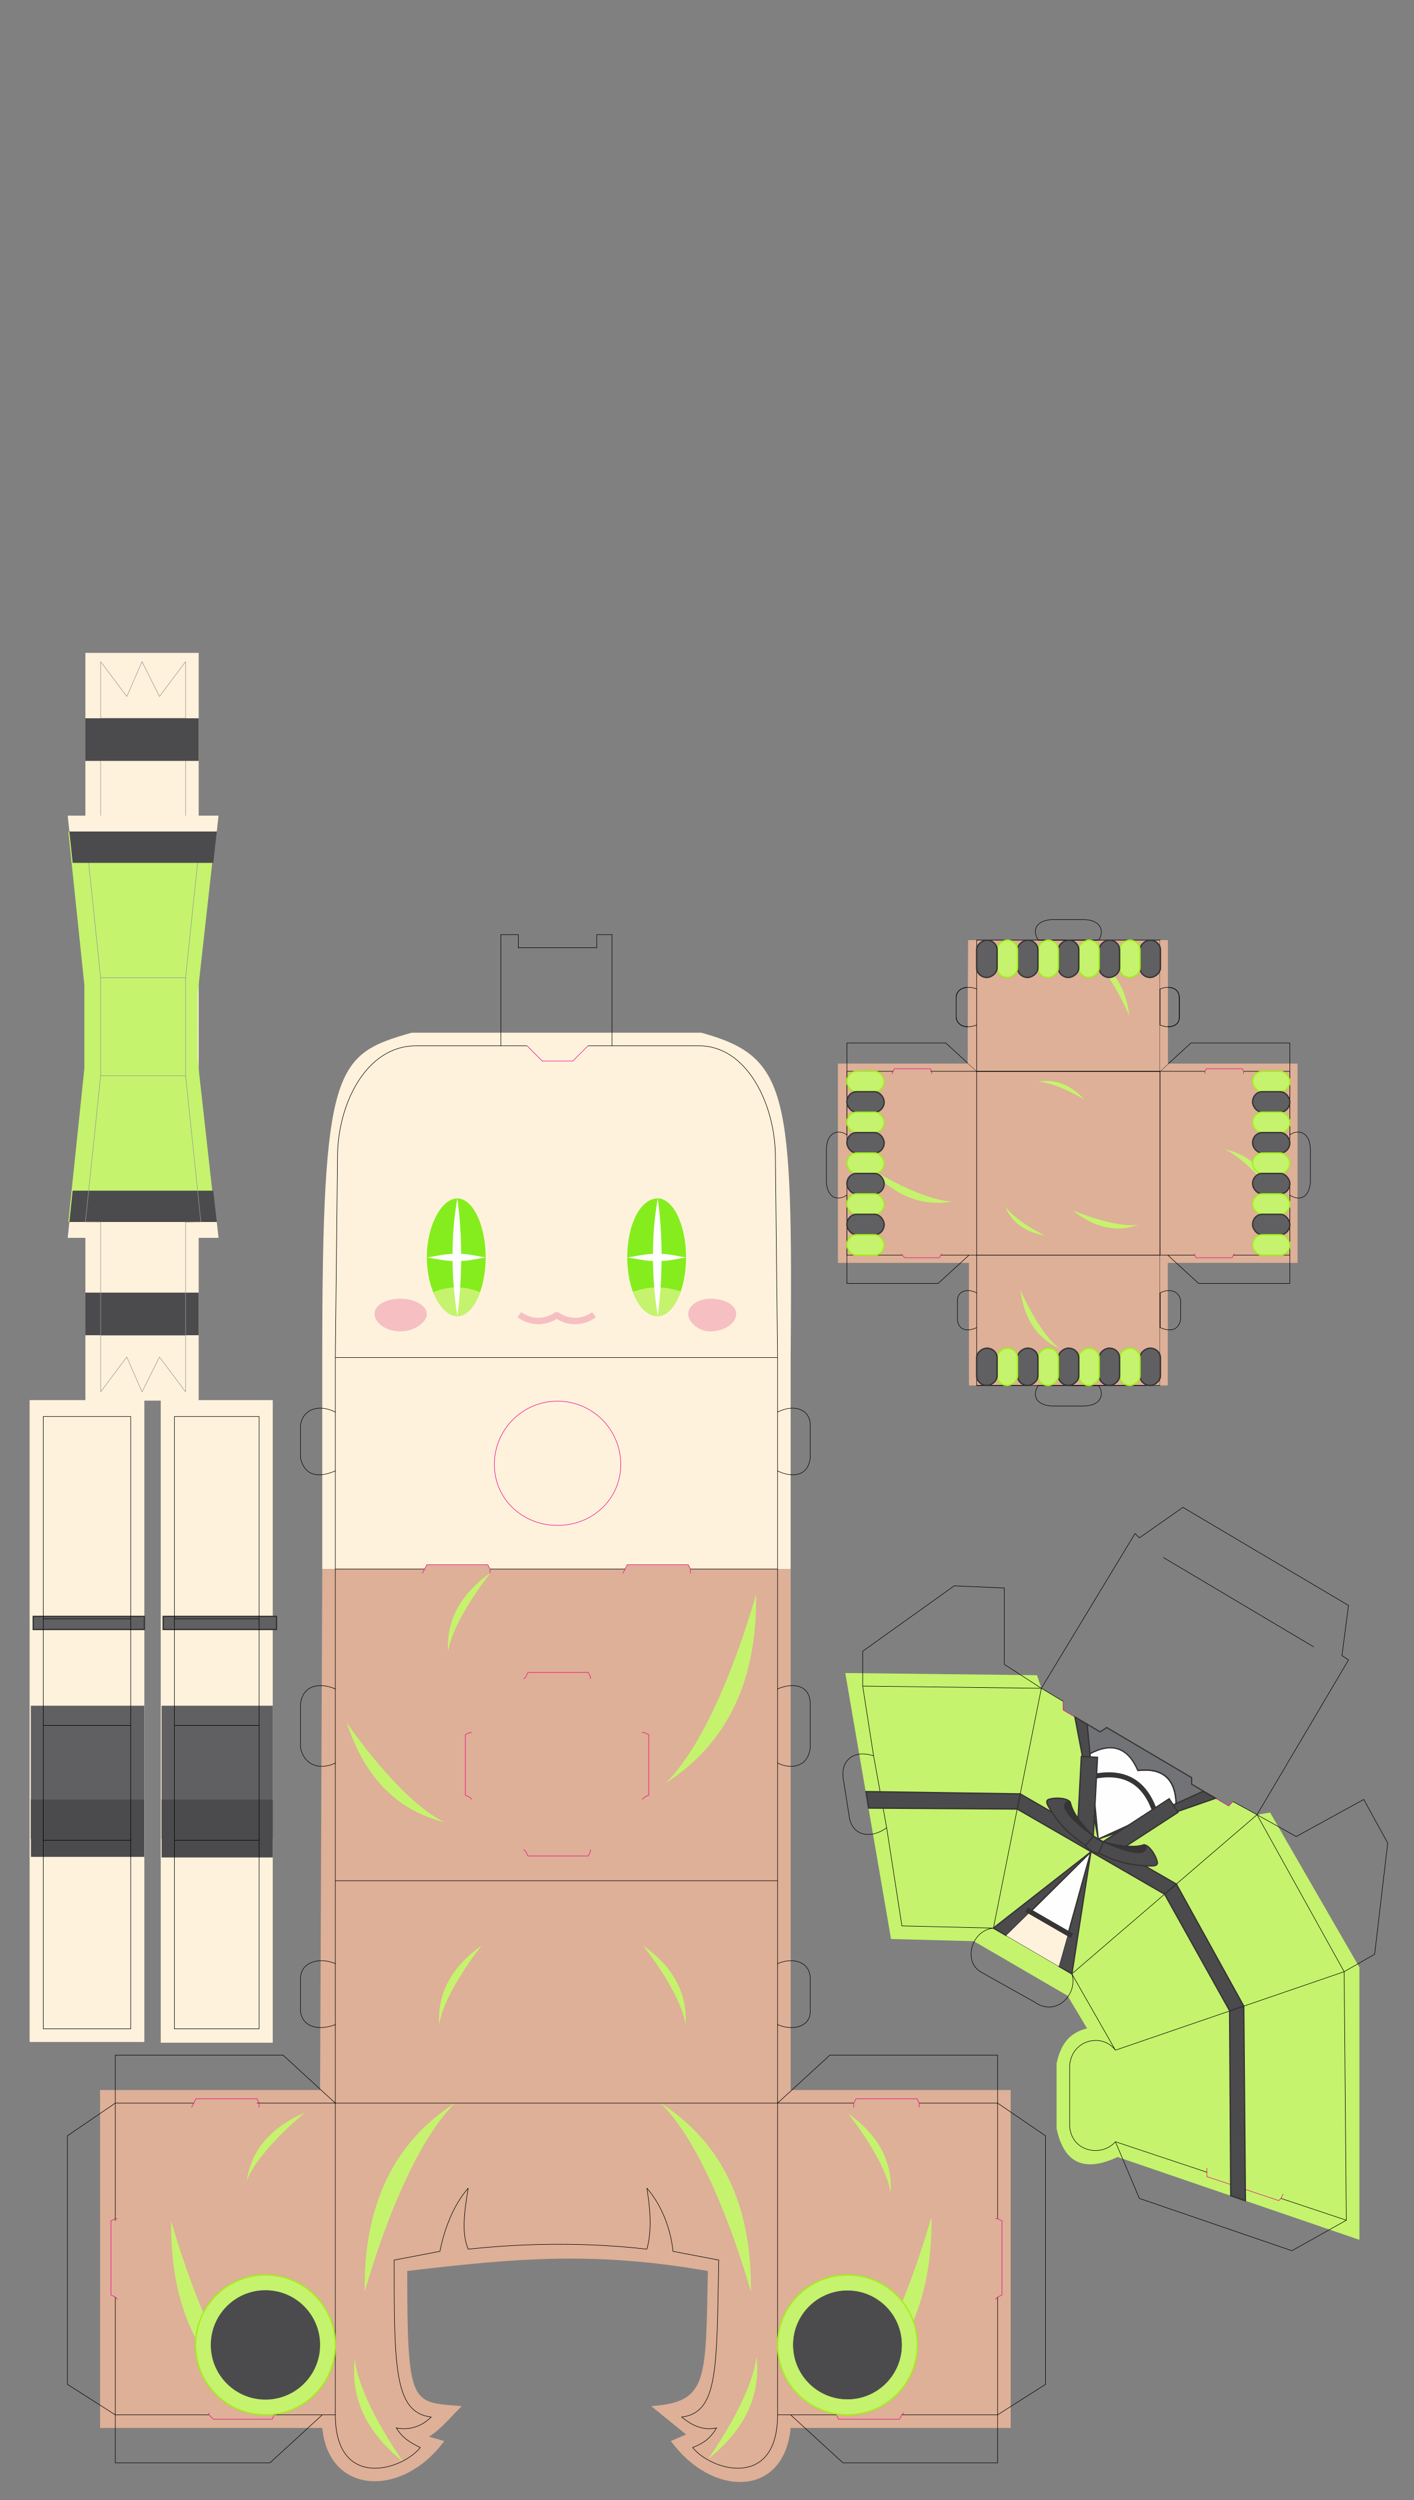 <?xml version="1.0" encoding="UTF-8"?>
<!DOCTYPE svg PUBLIC "-//W3C//DTD SVG 1.1//EN" "http://www.w3.org/Graphics/SVG/1.1/DTD/svg11.dtd">
<!-- Creator: CorelDRAW 2019 (64-Bit) -->
<svg xmlns="http://www.w3.org/2000/svg" xml:space="preserve" width="8.272in" height="14.616in" version="1.1" style="shape-rendering:geometricPrecision; text-rendering:geometricPrecision; image-rendering:optimizeQuality; fill-rule:evenodd; clip-rule:evenodd"
viewBox="0 0 8271 14614.08"
 xmlns:xlink="http://www.w3.org/1999/xlink">
 <rect x="0" y="0" width="8271" height="14614.08" fill="#808080" stroke="none"/>
 <defs>
  <style type="text/css">
   <![CDATA[
    .str7 {stroke:#373435;stroke-width:29.52;stroke-miterlimit:2.613}
    .str3 {stroke:#373435;stroke-width:7.87;stroke-miterlimit:2.613}
    .str4 {stroke:#373435;stroke-width:7.87;stroke-miterlimit:2.613}
    .str9 {stroke:#A4ED1D;stroke-width:7.87;stroke-miterlimit:2.613}
    .str11 {stroke:#F6BFC2;stroke-width:7.87;stroke-miterlimit:2.613}
    .str6 {stroke:#373435;stroke-width:7.87;stroke-miterlimit:2.613}
    .str5 {stroke:#373435;stroke-width:6.94;stroke-miterlimit:2.613}
    .str8 {stroke:#96989A;stroke-width:3;stroke-miterlimit:2.613}
    .str2 {stroke:#373435;stroke-width:3;stroke-miterlimit:2.613}
    .str1 {stroke:black;stroke-width:3;stroke-miterlimit:2.613}
    .str10 {stroke:#C5F36D;stroke-width:3;stroke-miterlimit:2.613}
    .str0 {stroke:#EF0085;stroke-width:3;stroke-miterlimit:2.613}
    .fil0 {fill:none}
    .fil4 {fill:#FEFEFE}
    .fil3 {fill:#727376}
    .fil11 {fill:#606062}
    .fil2 {fill:#4B4B4D}
    .fil6 {fill:#373435}
    .fil14 {fill:#796655}
    .fil8 {fill:#85ED1D}
    .fil13 {fill:#8C7764}
    .fil1 {fill:#C5F36D}
    .fil10 {fill:#DDB097}
    .fil9 {fill:#F6BFC2}
    .fil7 {fill:#FEF2DC}
    .fil5 {fill:#FEF2DC}
    .fil12 {fill:#F6BFC2;fill-rule:nonzero}
   ]]>
  </style>
 </defs>
 <g id="Layer_x0020_1">
  <rect class="fil0" width="8266.55" height="14614.08"/>
  <rect class="fil0" x="4.45" y="2918.04" width="8266.55" height="11691.27"/>
  <g id="body">
   <path class="fil1" d="M6537.19 12608.15l1414.45 484.23 0 -1592.85 -522.45 -904.74 -76.46 12.74 -140.17 -76.46 -25.49 25.48 -216.63 -127.43 0 -38.23 -496.97 -293.09 -38.23 25.49 -216.63 -127.43 0 -50.97 -127.43 -76.46 -25.48 -76.46 -1121.37 -12.74 267.6 1554.62 484.23 12.74 547.94 318.57 114.68 191.14c-101.94,25.48 -152.92,89.2 -178.4,203.88l0 382.28c38.23,178.4 140.17,267.6 356.8,165.66z"/>
   <path class="fil0 str0" d="M6473.48 10097.81l-38.23 25.49 -216.63 -127.43 0 -50.97m993.94 586.17l-25.49 25.48 -216.63 -127.43 0 -38.23m89.2 2280.96l0 25.49 0 25.48 420.51 140.17 12.75 -12.74 12.74 -25.48"/>
   <path class="fil0 str1" d="M7875.19 12977.69l-382.28 -127.43m-433.26 -152.91l-535.2 -178.4m-254.85 -981.2l1083.14 -930.22m-1261.54 -739.08l127.43 76.46m254.86 152.91l496.97 293.09m242.12 140.17l140.17 76.46 509.71 917.48 -1338 458.74m-713.6 -713.6l280.34 -1401.71 -1044.91 -12.74m63.72 407.77l76.46 420.52m1618.34 -1580.11l879.26 522.46"/>
   <line class="fil0 str2" x1="6269.6" y1="11537.75" x2="5810.75" y2= "11269.92" />
   <line class="fil0 str2" x1="6269.6" y1="11537.75" x2="5810.85" y2= "11270.16" />
   <polygon class="fil2 str3" points="6880.71,11012.92 5967.73,10485.81 5950.08,10574.03 6812.18,11071.77 "/>
   <polygon class="fil2 str3" points="6269.86,11537.72 6381.13,10822.9 6193.57,11493.41 "/>
   <polygon class="fil2 str3" points="5810.85,11270.16 6380.54,10825.03 5885.79,11313.73 "/>
   <polygon class="fil2 str4" points="6287.58,10036.44 6424.22,10749.36 6359.57,10078.78 "/>
   <polygon class="fil2 str4" points="7109.95,10511.24 6424.22,10749.36 7037.29,10470.06 "/>
   <polygon class="fil3 str5" points="6424.22,10749.36 7037.28,10470.06 7109.97,10511.2 6970.45,10429.13 6970.45,10390.9 6473.48,10097.81 6435.25,10123.3 6359.57,10078.78 "/>
   <polygon class="fil4 str6" points="6027.18,11174.95 6380.53,10825.03 6247.74,11302.29 "/>
   <polygon class="fil5" points="6027.18,11174.95 6247.74,11302.29 6193.57,11493.41 5885.79,11313.73 "/>
   <line class="fil0 str7" x1="6270.05" y1="11315.17" x2="6004.27" y2= "11161.72" />
   <path class="fil0 str3" d="M6376.18 10251.15c128.41,-68.2 221.46,-35.57 279.17,97.88"/>
   <path class="fil4 str5" d="M6879.71 10541.86c-5.14,-145.3 -79.93,-209.58 -224.35,-192.83 -57.71,-133.46 -150.77,-166.08 -279.17,-97.88l48.03 498.22 333.74 -152.05 121.74 -55.46z"/>
   <path class="fil0 str7" d="M6757.97 10597.32c-58.47,-181.59 -180.95,-252.31 -367.45,-212.15"/>
   <path class="fil0 str3" d="M6879.71 10541.86c-5.14,-145.3 -79.93,-209.58 -224.35,-192.83"/>
   <path class="fil2 str4" d="M6394.68 10732.3l0.45 0.03 24.44 -460.2 -94.27 -5.01 -19.23 362.15c-23.99,-29.81 -39.53,-64.12 -45.66,-92.32 -10,-25.99 -80.89,-33.08 -125.24,-19.38l-0.2 0.07 1 -0.3c-0.82,0.25 -1.61,0.53 -2.35,0.83 -0.67,0.28 -1.3,0.57 -1.89,0.87l-0.04 0.02c-4.97,2.56 -7.75,6.42 -8.35,11.61 -0.14,3.74 0.38,7.62 1.56,11.65 0.85,2.65 2.02,5.48 3.52,8.52l-1.27 -2.37 0.21 0.46c51.84,97.48 126.38,176.71 223.62,237.7 -0.54,0.67 -1.09,1.35 -1.65,2.03 17.78,25.08 47.69,42.34 78.3,45.21 0.32,-0.83 0.63,-1.67 0.94,-2.49 100.77,53.37 205.93,78.34 315.48,74.89 19.94,-1.3 28.37,-8.98 25.27,-23.04 -10.77,-45.58 -53.21,-104.32 -80.07,-98.74 -30.74,11.88 -55.7,10.94 -103.33,7l304.53 -198.07 -51.47 -79.13 -386.32 251.26 0.35 0.54c-20.73,-8.42 -40.37,-19.78 -58,-33.55 0,0 -0.02,0.02 -0.05,0.06 -0.09,-0.09 -0.19,-0.19 -0.29,-0.29zm58.34 33.78l0.06 0.09 0.21 0.33 -0.05 0.14 -0.06 0.17 0 0 -0.07 0.19 -0.09 0.22 0 0 -0.09 0.25 -0.1 0.28 -0.12 0.3 -0.13 0.33 -0.14 0.36 -0.15 0.39 0 0 -0.16 0.41 -0.17 0.44 0 0 -0.18 0.47 0 0 -0.19 0.5 -0.2 0.53 -0.21 0.55 -0.22 0.58 0 0 -0.23 0.61 0 0 -0.24 0.64 -0.25 0.67 0 0 -0.26 0.69 0 0 -0.28 0.72 -0.29 0.75 -0.3 0.78 -0.31 0.8 0 0 -0.31 0.83 0 0 -0.33 0.86 -0 0 -0.33 0.89 0 0 -0.35 0.92 -0.36 0.94 0 0 -0.37 0.97 0 0 -0.38 1 0 0 -0.39 1.03 -0.4 1.05 0 0 -0.41 1.08 0 0 -0.42 1.11 -0.43 1.14 0 0 -0.44 1.17 0 0 -0.46 1.19 0 0 -0.46 1.22 0 0 -0.48 1.25 0 0 -0.49 1.28 0 0 -0.5 1.3 0 0 -0.51 1.33 0 0 -0.52 1.36 0 0 -0.53 1.39 -0.54 1.42 -0.55 1.44 -0.56 1.47 -0.57 1.5 0 0 -0.58 1.53 -0.59 1.56 0 0 -0.6 1.58 -0.61 1.61 0 0 -0.63 1.64 0 0 -0.63 1.67 0 0 -0.65 1.69 -0.66 1.72 -0.67 1.75 -0.68 1.78 -0.69 1.81 -0.7 1.83 -0.71 1.86 -0.72 1.89 24.71 -64.86 -0.28 -0.43z"/>
   <path class="fil0 str4" d="M6349.33 10788.65c31.09,-37.22 45.8,-56.32 45.8,-56.32"/>
   <path class="fil6 str4" d="M6689.19 10784.51c-0.85,0.25 -1.71,0.49 -2.56,0.74l-0.13 0.05 0 -0.01c-76.23,21.39 -172.75,-3.8 -233.52,-19.55 157.66,67.62 239.83,80.19 250.52,37.17 1.08,-14.47 -1.13,-19.7 -14.23,-18.4l-0.07 0.02z"/>
   <path class="fil6 str4" d="M6260.41 10536.95c0.21,0.86 0.43,1.72 0.65,2.59l0.02 0.14 0.01 -0.01c19.6,76.71 89.67,147.71 133.7,192.46 -137.39,-102.73 -189.36,-167.59 -157.45,-198.37 12,-8.17 17.62,-8.88 23.05,3.12l0.02 0.07z"/>
   <polygon class="fil2 str3" points="7275.13,11726.38 6880.71,11012.92 6812.18,11071.77 7193.45,11754.38 "/>
   <path class="fil0 str1" d="M6524.45 12518.95c-76.45,89.2 -254.85,63.71 -267.6,-89.2l0 -356.8c12.74,-152.92 191.14,-191.14 267.6,-89.2l-254.85 -446c38.23,114.69 -89.2,254.86 -216.63,165.66l-318.57 -178.4c-101.94,-63.71 -50.97,-242.11 76.46,-254.85l-535.2 -12.74 -89.2 -573.43c-89.2,63.71 -191.14,50.97 -216.63,-50.97l-38.23 -242.11c-12.74,-101.95 63.72,-165.66 178.4,-127.43l-63.72 -407.77 0 -203.88 535.2 -382.28 293.08 12.74 0 446 216.63 140.17 547.94 -904.74 25.48 25.48 254.86 -178.4 968.45 573.43 -38.23 293.08 38.23 25.48 -535.2 904.74 229.37 127.43 395.03 -216.63 140.17 254.85 -76.46 649.88 -178.4 101.94 12.75 1452.68 -318.57 178.4 -892 -305.83 -140.17 -331.31z"/>
   <polygon class="fil2 str3" points="7284.66,12863.99 7275.13,11726.38 7192.57,11754.68 7199.18,12834.78 "/>
   <polygon class="fil2 str3" points="5967.73,10485.81 5065.57,10472.39 5080.8,10568.53 5950.08,10574.04 "/>
  </g>
  <g id="arm">
   <polygon class="fil7" points="499.52,6001.6 499.52,3816.21 1162.15,3816.21 1162.15,6001.6 "/>
   <polygon class="fil7" points="499.52,6001.6 499.52,8187 1162.15,8187 1162.15,6001.6 "/>
   <polygon class="fil1" points="493.49,6001.6 493.49,6245.25 399.79,7142.37 493.49,7142.37 1156.12,7142.37 1261.89,7142.37 1156.12,6195.12 1156.12,6001.6 1156.12,5808.08 1261.89,4860.83 1156.12,4860.83 493.49,4860.83 399.79,4860.83 493.49,5757.96 "/>
   <polygon class="fil2" points="405.83,7142.37 1267.92,7142.37 1247.51,6959.6 424.92,6959.6 "/>
   <path class="fil0 str8" d="M588.72 7804.71l496.97 0m-496.97 -1516.4l496.97 0"/>
   <polygon class="fil2" points="499.52,7804.71 1162.15,7804.71 1162.15,7555.61 499.52,7555.61 "/>
   <line class="fil0 str3" x1="405.83" y1="7142.37" x2="1267.92" y2= "7142.37" />
   <polygon class="fil5" points="588.72,7235.56 1085.69,7235.56 1162.15,7235.56 1278.32,7235.56 1267.92,7142.37 1174.89,7142.37 1162.15,7142.37 499.52,7142.37 405.83,7142.37 396.09,7235.56 499.52,7235.56 "/>
   <polygon class="fil0 str8" points="588.72,8136.02 741.64,7932.14 830.84,8136.02 932.78,7932.14 1085.69,8136.02 1085.69,7143.68 1174.89,7142.37 1085.69,6288.31 1085.69,6001.6 1085.69,5714.89 1174.89,4860.83 1085.69,4859.52 1085.69,3867.18 932.78,4071.07 830.84,3867.18 741.64,4071.07 588.72,3867.18 588.72,4860.3 499.52,4860.83 588.72,5714.89 588.72,6001.6 588.72,6288.31 499.52,7142.37 588.72,7142.9 "/>
   <polygon class="fil2" points="405.83,4860.83 1267.92,4860.83 1247.51,5043.61 424.92,5043.61 "/>
   <path class="fil0 str8" d="M588.72 4198.5l496.97 0m-496.97 1516.4l496.97 0"/>
   <polygon class="fil2" points="499.52,4198.5 1162.15,4198.5 1162.15,4447.6 499.52,4447.6 "/>
   <line class="fil0 str3" x1="405.83" y1="4860.83" x2="1267.92" y2= "4860.83" />
   <polygon class="fil5" points="588.72,4767.64 1085.69,4767.64 1162.15,4767.64 1278.32,4767.64 1267.92,4860.83 1174.89,4860.83 1162.15,4860.83 499.52,4860.83 405.83,4860.83 396.09,4767.64 499.52,4767.64 "/>
  </g>
  <g id="head">
   <g>
    <path class="fil7" d="M4624.76 9171.23l0 -1236.05c12.74,-1554.62 -12.75,-1758.51 -522.45,-1898.68l-1694.8 0c-446,127.43 -522.45,191.14 -522.45,1898.68l0 1236.05 2739.7 0z"/>
    <path class="fil8" d="M2840.77 7349.01c0,0 0,0 0,0 0,191.14 -76.46,344.05 -165.66,344.05 0,0 0,0 0,0 -89.2,0 -178.4,-152.91 -178.4,-344.05 0,0 0,0 0,0 0,-191.14 89.2,-344.06 178.4,-344.06 0,0 0,0 0,0 89.2,0 165.66,152.92 165.66,344.06zm1172.34 0c0,0 0,0 0,0 0,191.14 -76.46,344.05 -165.66,344.05 0,0 0,0 0,0 -101.94,0 -178.4,-152.91 -178.4,-344.05 0,0 0,0 0,0 0,-191.14 76.45,-344.06 178.4,-344.06 0,0 0,0 0,0 89.2,0 165.66,152.92 165.66,344.06z"/>
    <path class="fil9" d="M2496.71 7680.32c0,50.97 -76.45,101.94 -152.91,101.94 0,0 0,0 0,0 0,0 0,0 0,0 -89.2,0 -152.92,-50.97 -152.92,-101.94 0,-50.97 63.72,-89.2 152.92,-89.2 0,0 0,0 0,0 0,0 0,0 0,0 76.46,0 152.91,38.23 152.91,89.2zm1809.48 0c0,50.97 -63.71,101.94 -152.91,101.94 0,0 0,0 0,0 0,0 0,0 0,0 -63.71,0 -127.43,-50.97 -127.43,-101.94 0,-50.97 63.72,-89.2 127.43,-89.2 0,0 0,0 0,0 0,0 0,0 0,0 89.2,0 152.91,38.23 152.91,89.2z"/>
    <path class="fil10" d="M1885.05 9171.23l598.91 0 12.74 -25.49 356.8 0 12.74 25.49 790.05 0 12.75 -25.49 356.8 0 12.74 25.49 586.17 0 0 3045.53 1287.02 0 0 1975.14 -1287.02 0c-38.23,407.77 -458.74,407.77 -700.85,76.46l89.2 -38.23 -203.88 -165.65c331.31,-25.49 318.57,-140.17 331.31,-790.05 -662.62,-114.69 -1108.62,-76.46 -1758.51,0 0,802.8 25.48,764.57 318.57,790.05 -63.71,63.71 -127.43,140.17 -191.14,178.4l89.2 25.48c-242.11,331.31 -675.37,318.57 -713.6,-76.46l-1299.77 0 0 -1975.14 1287.03 0 12.74 -3045.53z"/>
    <path class="fil0 str1" d="M4548.3 10993.46l-2586.79 0m2077.08 -1822.22l509.71 0m-1682.05 0l790.05 0m-1694.79 0l522.45 0m2064.34 -1236.05l-2586.79 0m2586.79 662.63l0 -344.06m-3873.82 4727.58l0 -688.11m547.94 1822.22l-547.94 0 0 -688.11m1210.57 688.11l-280.34 0m356.8 -1822.22l0 1822.22m2586.79 0l0 -1822.22m344.05 1822.22l-267.6 0m1210.57 -688.11l0 688.11 -560.68 0m101.94 -1822.22l458.74 0 0 675.37m-5160.84 -675.37l458.74 0m369.54 0l458.74 0 2586.79 0 446 0m-3032.79 -815.54l0 356.8m2586.79 -356.8l0 356.8m-1618.34 -5721.52l152.91 0 -152.91 0zm509.71 0l140.17 0 -140.17 0zm-1478.17 2140.79l0 344.06 0 -344.06zm0 1618.34l0 433.26 0 -433.26zm2586.79 0l0 433.26 0 -433.26z"/>
    <path class="fil0 str1" d="M3783.73 13146.99c25.48,-89.2 25.48,-203.88 0,-356.8 89.2,101.95 140.17,242.12 152.91,369.54l267.6 50.97c-12.74,624.4 0,892 -216.62,917.48 76.46,63.72 140.17,76.46 203.88,63.72 -38.23,63.72 -76.45,89.2 -140.17,114.68 114.68,140.17 496.97,242.12 496.97,-191.14l76.46 0 305.83 280.34 904.74 0 0 -280.34 280.34 -178.4 0 -1452.68 -280.34 -191.14 0 -280.34 -981.2 0 -305.83 280.34 0 -458.74c89.2,38.23 191.14,12.74 191.14,-76.46l0 -191.14c0,-101.94 -101.94,-127.43 -191.14,-89.2l0 -1172.34c76.46,38.23 178.4,25.48 191.14,-89.2l0 -254.86c0,-114.68 -101.94,-127.43 -191.14,-89.2l0 -1274.28c76.46,38.23 178.4,38.23 191.14,-76.46l0 -191.14c0,-89.2 -89.2,-127.43 -191.14,-76.46l0 -318.57 -12.74 -1172.34c0,-305.83 -165.66,-649.88 -446,-649.88l-509.71 0 0 -649.88 -89.2 0 0 76.46 -458.74 0 0 -76.46 -101.94 0 0 649.88 -496.97 0c-293.08,0 -458.74,344.05 -458.74,649.88l-12.74 1172.34 0 318.57c-101.94,-50.97 -191.14,-12.74 -203.88,76.46l0 191.14c25.48,114.68 114.68,114.68 203.88,76.46l0 1274.28c-89.2,-38.23 -191.14,-25.48 -203.88,89.2l0 254.86c25.48,114.68 127.43,127.43 203.88,89.2l0 1172.34c-89.2,-38.23 -203.88,-12.74 -203.88,89.2l0 191.14c12.74,89.2 101.94,114.68 203.88,76.46l0 458.74 -305.83 -280.34 -981.2 0 0 280.34 -280.34 191.14 0 1452.68 280.34 178.4 0 280.34 904.74 0 305.83 -280.34 76.46 0c0,433.26 382.28,331.32 496.97,191.14 -50.97,-25.48 -101.94,-50.97 -140.17,-114.68 63.71,12.74 140.17,0 203.88,-63.72 -216.63,-25.48 -216.63,-293.08 -216.63,-917.48l267.6 -50.97c25.48,-127.43 76.46,-267.6 165.66,-369.54 -25.48,152.92 -38.23,267.6 0,356.8 356.8,-38.23 713.6,-38.23 1044.91,0l0 0z"/>
    <path class="fil0 str0" d="M687.23 12968.59l-12.75 0 -25.48 12.74 0 433.26 25.48 12.74 12.75 12.74m5135.35 -471.48l12.74 0 25.48 12.74 0 433.26 -25.48 12.74 -12.74 12.74m-930.23 662.63l0 12.74 12.74 25.49 356.8 0 12.74 -25.49 12.74 -12.74m-3669.93 0l-12.74 12.74 -12.74 25.49 -344.06 0 -25.48 -25.49 0 -12.74m293.08 -1783.99l0 -25.49 -12.74 -25.48 -356.8 0 -12.74 25.48 -12.74 25.49m3873.81 0l0 -25.49 12.75 -25.48 356.8 0 12.74 25.48 0 25.49m-2293.7 -6205.75l89.2 89.2 178.4 0 89.2 -89.2m203.88 3083.76l12.74 -25.48 12.75 -25.49 356.8 0 12.74 25.49 0 25.48m-1567.37 0l12.74 -25.48 12.74 -25.49 356.8 0 12.74 25.49 0 25.48m764.57 -637.14c0,0 0,0 0,0 0,203.88 -165.66,356.8 -369.54,356.8 0,0 0,0 0,0 -203.88,0 -369.54,-152.91 -369.54,-356.8 0,0 0,0 0,0 0,0 0,0 0,0 0,-203.88 165.66,-369.54 369.54,-369.54 0,0 0,0 0,0 203.88,0 369.54,165.65 369.54,369.54 0,0 0,0 0,0z"/>
   </g>
   <polyline class="fil0 str0" points="2760.12,10127.16 2747.38,10127.16 2721.89,10139.76 2721.89,10492.73 2747.38,10505.34 2760.12,10517.94 "/>
   <polyline class="fil0 str0" points="3756.43,10127.16 3769.17,10127.16 3794.66,10139.76 3794.66,10492.73 3769.17,10505.34 3756.43,10517.94 "/>
   <polyline class="fil0 str0" points="3453.66,9814.03 3453.66,9801.29 3441.06,9775.8 3088.09,9775.8 3075.48,9801.29 3062.88,9814.03 "/>
   <polyline class="fil0 str0" points="3453.66,10810.34 3453.66,10823.08 3441.06,10848.57 3088.09,10848.57 3075.48,10823.08 3062.88,10810.34 "/>
   <path class="fil1" d="M2133.25 13396.01c107.8,-374.55 297.38,-874 527.73,-1102.79 -358.73,230.43 -534.63,598.03 -527.73,1102.79z"/>
   <path class="fil1" d="M4392.23 13396.01c-107.8,-374.55 -297.38,-874 -527.73,-1102.79 358.73,230.43 534.63,598.03 527.73,1102.79z"/>
   <path class="fil1" d="M2356.79 14387.88c-120.12,-173.81 -264.55,-424.81 -281.45,-600 -26.49,229.6 67.33,429.6 281.45,600z"/>
   <path class="fil1" d="M4143.38 14372.53c120.12,-173.81 264.55,-424.81 281.45,-600 26.49,229.6 -67.33,429.6 -281.45,600z"/>
   <path class="fil1" d="M1001.14 12981.33c107.8,374.55 297.38,874 527.73,1102.79 -358.73,-230.43 -534.63,-598.03 -527.73,-1102.79z"/>
   <path class="fil1" d="M1782.6 12349.2c-128.04,107.84 -290.77,269.63 -340.19,400.03 27.6,-181.04 141,-314.38 340.19,-400.03z"/>
   <path class="fil1" d="M5448.56 12958.54c-107.8,374.55 -297.38,874 -527.73,1102.79 358.73,-230.43 534.63,-598.03 527.73,-1102.79z"/>
   <path class="fil1" d="M4961.38 12354.04c102.44,132.4 227.42,324.84 248.26,462.73 11.17,-182.79 -71.58,-337.04 -248.26,-462.73z"/>
   <path class="fil1" d="M3762.08 11372.13c102.44,132.4 227.42,324.84 248.26,462.73 11.17,-182.79 -71.58,-337.04 -248.26,-462.73z"/>
   <path class="fil1" d="M2817.07 11372.13c-102.44,132.4 -227.42,324.84 -248.26,462.73 -11.17,-182.79 71.58,-337.04 248.26,-462.73z"/>
   <path class="fil1" d="M4422.88 9318.85c-107.8,374.55 -297.38,874 -527.73,1102.79 358.73,-230.43 534.63,-598.03 527.73,-1102.79z"/>
   <path class="fil1" d="M2027.96 10069.38c149.33,213.19 377.41,487.54 572.53,582.08 -276.56,-67.74 -467.41,-261.77 -572.53,-582.08z"/>
   <path class="fil1" d="M2868.94 9193.26c-102.44,132.4 -227.42,324.84 -248.26,462.73 -11.17,-182.79 71.58,-337.04 248.26,-462.73z"/>
   <path class="fil1" d="M2807.94 7553.27c-87.44,-37.4 -186.4,-37.31 -273.78,0.26 34.27,84.85 87.61,139.54 140.96,139.54 53.4,0 102.23,-54.8 132.83,-139.79z"/>
   <path class="fil4" d="M2675.11 7004.95c14.56,109.21 22,212.08 22.32,324.22 48.7,1.13 96.41,13.41 143.13,21.23 -47.17,6.16 -94.9,19.26 -143.17,20.21 -0.68,109.28 -8.11,210.4 -22.27,322.45 -17.59,-113.04 -26.9,-214.15 -27.93,-322.4 -49.59,-0.87 -99.75,-13.98 -150.47,-20.26 51.11,-7.78 101.23,-20.06 150.38,-21.21 0.21,-113.32 9.54,-216.2 28.02,-324.24z"/>
   <path class="fil1" d="M3981.84 7548.86c-93.57,-32.14 -186.9,-31.44 -279.98,2.13 31.75,86.3 84.02,142.08 145.59,142.08 54.32,0 103.91,-56.7 134.39,-144.21z"/>
   <path class="fil4" d="M3847.45 7004.95c14.56,109.21 22,212.08 22.32,324.22 48.7,1.13 96.41,13.41 143.13,21.23 -47.17,6.16 -94.9,19.26 -143.17,20.21 -0.68,109.28 -8.11,210.4 -22.27,322.45 -17.59,-113.04 -26.9,-214.15 -27.93,-322.4 -49.59,-0.87 -99.75,-13.98 -150.47,-20.26 51.11,-7.78 101.23,-20.06 150.38,-21.21 0.21,-113.32 9.54,-216.2 28.02,-324.24z"/>
   <g>
    <path class="fil1 str9" d="M1552.67 13297.76c225.8,0 408.84,183.05 408.84,408.84 0,225.8 -183.05,408.84 -408.84,408.84 -225.8,0 -408.84,-183.05 -408.84,-408.84 0,-225.8 183.05,-408.84 408.84,-408.84z"/>
   </g>
   <g>
    <path class="fil2" d="M1552.67 13386.86c176.59,0 319.74,143.15 319.74,319.74 0,176.59 -143.15,319.74 -319.74,319.74 -176.59,0 -319.74,-143.15 -319.74,-319.74 0,-176.59 143.15,-319.74 319.74,-319.74z"/>
   </g>
   <g>
    <path class="fil1 str9" d="M4957.14 13297.76c225.8,0 408.84,183.05 408.84,408.84 0,225.8 -183.05,408.84 -408.84,408.84 -225.8,0 -408.84,-183.05 -408.84,-408.84 0,-225.8 183.05,-408.84 408.84,-408.84z"/>
   </g>
   <g>
    <path class="fil2 str10" d="M4957.14 13386.86c176.59,0 319.74,143.15 319.74,319.74 0,176.59 -143.15,319.74 -319.74,319.74 -176.59,0 -319.74,-143.15 -319.74,-319.74 0,-176.59 143.15,-319.74 319.74,-319.74z"/>
   </g>
  </g>
  <g id="hair">
   <polygon class="fil10" points="6785.67,8098.16 5667.83,8098.16 5667.83,7381.79 4901.29,7381.79 4901.29,6216.94 5660.31,6216.94 5663.33,5495.49 6785.67,5495.49 "/>
   <path class="fil0 str1" d="M4953.88 6667.86l0 -405.82m323.16 1074.68l-323.16 0 0 -405.83m713.95 405.83l-165.34 0m210.42 -1074.68l0 1074.68m-759.03 -1074.68l270.54 0m217.95 0l270.53 0 1072.77 0m-1072.77 -480.98l0 210.44"/>
   <path class="fil0 str1" d="M6785.67 5495.49l-144.18 0 -352.51 0 -147.7 0 -428.37 0 0 285.57c-52.6,-22.55 -120.23,-7.5 -120.23,52.62l0 112.73c7.5,52.6 60.11,67.63 120.23,45.1l0 270.54 -180.36 -165.34 -578.67 0 0 368.25 0 11.69 0 21.47 0 21.51 0 21.54 0 21.58 0 21.62 0 21.65 0 21.69 0 5.88c-52.59,-37.78 -120.24,-12.59 -120.24,88.13l0 188.84c7.52,88.15 60.12,113.31 120.24,75.55l0 147.7 0 368.24 533.59 0 180.36 -165.33 45.08 0 1072.77 0 0 -1841.22z"/>
   <path class="fil0 str0" d="M5510.01 7329.18l-7.52 7.52 -7.52 15.03 -202.91 0 -15.02 -15.03 0 -7.52m172.85 -1052.13l0 -15.03 -7.51 -15.04 -210.43 0 -7.52 15.04 -7.51 15.03"/>
   <polygon class="fil10" points="6785.67,6262.03 5712.91,6262.03 5660.32,6213.82 5663.33,5495.49 6785.67,5495.49 "/>
   <path class="fil0 str1" d="M5712.91 6262.03l1072.77 0m-1072.77 -480.98l0 210.44"/>
   <path class="fil0 str1" d="M6785.67 5495.49l-1072.77 0 0 285.57c-52.6,-22.55 -120.23,-7.5 -120.23,52.62l0 112.73c7.5,52.6 60.11,67.63 120.23,45.1l0 270.54 1072.77 0 0 -766.55z"/>
   <path class="fil10" d="M6785.67 8083.14l-73.24 0 -7.52 15.02 80.76 0 0 -15.02zm-546.7 15.02l-7.52 -15.02 -210.42 0 -7.51 15.02 225.46 0z"/>
   <path class="fil0 str1" d="M6013.52 8098.16l-300.61 0m992.01 0l-465.94 0m-526.06 -338.17l-0 -202.92"/>
   <path class="fil0 str1" d="M5712.91 8098.16l0 -338.17c-45.08,22.54 -105.2,22.54 -112.73,-45.09l0 -112.74c0,-52.61 52.61,-75.15 112.72,-45.09l0 -220.37 1072.77 0 0 761.46 -68.1 0 -652.69 0 -351.97 0z"/>
   <path class="fil0 str1" d="M6425.71 8098.16c37.77,52.61 12.59,120.25 -88.12,120.25l-188.84 0c-88.13,-7.52 -113.31,-60.12 -75.54,-120.25l352.51 0z"/>
   <g>
    <polygon class="fil10" points="6830.77,5495.49 6830.77,6216.94 7589.8,6216.94 7589.8,7381.79 6830.77,7381.79 6830.77,8098.16 6785.67,8098.16 6785.67,5495.49 "/>
    <path class="fil0 str1" d="M6988.58 7336.71l-157.81 0m713.93 -405.83l0 405.83 -330.67 0m60.12 -1074.68l270.55 0 0 398.3m-759.03 -398.3l263.03 0"/>
    <path class="fil0 str1" d="M6830.77 7336.71l180.35 165.33 533.58 0 0 -368.24 0 -147.7c60.12,37.76 112.73,12.6 120.24,-75.55l0 -188.84c0,-100.73 -67.64,-125.91 -120.24,-88.13l0 -5.88 0 -21.69 0 -21.65 0 -21.62 0 -21.58 0 -21.54 0 -21.51 0 -21.47 0 -11.69 0 -368.24 -578.67 -0 -180.36 165.34 0 1074.68 45.09 0zm-45.09 -1345.21c52.61,22.53 112.72,7.5 112.72,-45.1l0 -112.73c0,-60.12 -60.11,-75.17 -112.72,-52.62l0 210.44z"/>
    <path class="fil0 str0" d="M6988.58 7329.18l0 7.53 7.5 15.03 210.44 0 7.51 -15.03 7.53 -7.52m-172.86 -1052.12l0 -15.03 7.5 -15.04 210.44 0 7.51 15.04 0 15.03"/>
    <g>
     <polygon class="fil10" points="6830.77,5495.49 6830.77,6216.94 6834.86,6216.94 6785.67,6262.03 6785.67,5495.49 "/>
     <path class="fil0 str1" d="M6785.67 5991.49c52.61,22.53 112.72,7.5 112.72,-45.1l0 -112.73c0,-60.12 -60.11,-75.17 -112.72,-52.62l0 210.44z"/>
    </g>
    <polygon class="fil0 str1" points="6785.67,7557.07 6785.67,7759.99 "/>
    <path class="fil0 str1" d="M6785.67 7557.07c60.11,-30.05 112.72,-7.52 120.24,45.09l0 112.74c-15.03,67.62 -67.63,67.62 -120.24,45.09l0 -202.92z"/>
   </g>
   <path class="fil0 str1" d="M6425.71 5495.49c37.77,-52.61 12.59,-120.25 -88.12,-120.25l-188.84 0c-88.13,7.52 -113.31,60.12 -75.54,120.25l352.51 0z"/>
   <path class="fil1" d="M5084.96 6826.88c142.75,87.46 347.63,190.79 486.96,196.52 -180.49,30.96 -342.82,-34.54 -486.96,-196.52z"/>
   <path class="fil1" d="M5968.27 7540.67c54.61,120.18 142.79,278.19 231.27,343.48 -131.58,-59.51 -208.67,-174 -231.27,-343.48z"/>
   <path class="fil1" d="M7466.25 6998.92c-80.85,-104.35 -203.1,-237.75 -304.25,-280.88 141.76,27.56 243.17,121.19 304.25,280.88z"/>
   <path class="fil1" d="M6606.01 5938.05c-53.08,-120.86 -139.26,-279.97 -226.91,-346.38 130.81,61.17 206.45,176.63 226.91,346.38z"/>
   <path class="fil1" d="M6343.02 6426.82c-80.36,-46.86 -195.43,-101.78 -272.91,-103.28 99.9,-19.39 190.87,15.04 272.91,103.28z"/>
   <path class="fil1" d="M6112.75 7222.43c-82.98,-42.05 -191.58,-108.87 -234.9,-173.12 37.96,94.42 116.25,152.13 234.9,173.12z"/>
   <path class="fil1" d="M6275.78 7075.57c115.95,46.71 279.62,97.41 382.93,84.37 -129.07,45.17 -256.72,17.04 -382.93,-84.37z"/>
   <rect class="fil1 str9" x="4953.88" y="6262.03" width="217.9" height="119.41" rx="56.08" ry="59.71"/>
   <rect class="fil11 str3" x="4953.88" y="6381.44" width="217.9" height="119.41" rx="56.08" ry="59.71"/>
   <rect class="fil1 str9" x="4953.88" y="6500.85" width="217.9" height="119.41" rx="56.08" ry="59.71"/>
   <rect class="fil11 str3" x="4953.88" y="6620.25" width="217.9" height="119.41" rx="56.08" ry="59.71"/>
   <rect class="fil1 str9" x="4953.88" y="6739.66" width="217.9" height="119.41" rx="56.08" ry="59.71"/>
   <rect class="fil11 str3" x="4953.88" y="6859.07" width="217.9" height="119.41" rx="56.08" ry="59.71"/>
   <rect class="fil1 str9" x="4953.88" y="6978.48" width="217.9" height="119.41" rx="56.08" ry="59.71"/>
   <rect class="fil11 str3" x="4953.88" y="7097.89" width="217.9" height="119.41" rx="56.08" ry="59.71"/>
   <rect class="fil1 str9" x="4953.88" y="7217.3" width="217.9" height="119.41" rx="56.08" ry="59.71"/>
   <rect class="fil1 str9" x="7326.8" y="6262.03" width="217.9" height="119.41" rx="56.08" ry="59.71"/>
   <rect class="fil11 str3" x="7326.8" y="6381.44" width="217.9" height="119.41" rx="56.08" ry="59.71"/>
   <rect class="fil1 str9" x="7326.8" y="6500.85" width="217.9" height="119.41" rx="56.08" ry="59.71"/>
   <rect class="fil11 str3" x="7326.8" y="6620.25" width="217.9" height="119.41" rx="56.08" ry="59.71"/>
   <rect class="fil1 str9" x="7326.8" y="6739.66" width="217.9" height="119.41" rx="56.08" ry="59.71"/>
   <rect class="fil11 str3" x="7326.8" y="6859.07" width="217.9" height="119.41" rx="56.08" ry="59.71"/>
   <rect class="fil1 str9" x="7326.8" y="6978.48" width="217.9" height="119.41" rx="56.08" ry="59.71"/>
   <rect class="fil11 str3" x="7326.8" y="7097.89" width="217.9" height="119.41" rx="56.08" ry="59.71"/>
   <rect class="fil1 str9" x="7326.8" y="7217.3" width="217.9" height="119.41" rx="56.08" ry="59.71"/>
   <rect class="fil11 str3" transform="matrix(2.64845E-14 1 -1.065 2.81958E-14 6787.59 7880.26)" width="217.9" height="112.16" rx="56.08" ry="56.08"/>
   <rect class="fil1 str9" transform="matrix(2.64845E-14 1 -1.065 2.81958E-14 6668.18 7880.26)" width="217.9" height="112.16" rx="56.08" ry="56.08"/>
   <rect class="fil11 str3" transform="matrix(2.64845E-14 1 -1.065 2.81958E-14 6548.77 7880.26)" width="217.9" height="112.16" rx="56.08" ry="56.08"/>
   <rect class="fil1 str9" transform="matrix(2.64845E-14 1 -1.065 2.81958E-14 6429.36 7880.26)" width="217.9" height="112.16" rx="56.08" ry="56.08"/>
   <rect class="fil11 str3" transform="matrix(2.64845E-14 1 -1.065 2.81958E-14 6309.95 7880.26)" width="217.9" height="112.16" rx="56.08" ry="56.08"/>
   <rect class="fil1 str9" transform="matrix(2.64845E-14 1 -1.065 2.81958E-14 6190.54 7880.26)" width="217.9" height="112.16" rx="56.08" ry="56.08"/>
   <rect class="fil11 str3" transform="matrix(2.64845E-14 1 -1.065 2.81958E-14 6071.13 7880.26)" width="217.9" height="112.16" rx="56.08" ry="56.08"/>
   <rect class="fil1 str9" transform="matrix(2.64845E-14 1 -1.065 2.81958E-14 5951.73 7880.26)" width="217.9" height="112.16" rx="56.08" ry="56.08"/>
   <rect class="fil11 str3" transform="matrix(2.64845E-14 1 -1.065 2.81958E-14 5832.32 7880.26)" width="217.9" height="112.16" rx="56.08" ry="56.08"/>
   <rect class="fil11 str3" transform="matrix(2.64845E-14 1 -1.065 2.81958E-14 6787.59 5495.49)" width="217.9" height="112.16" rx="56.08" ry="56.08"/>
   <rect class="fil1 str9" transform="matrix(2.64845E-14 1 -1.065 2.81958E-14 6668.18 5495.49)" width="217.9" height="112.16" rx="56.08" ry="56.08"/>
   <rect class="fil11 str3" transform="matrix(2.64845E-14 1 -1.065 2.81958E-14 6548.77 5495.49)" width="217.9" height="112.16" rx="56.08" ry="56.08"/>
   <rect class="fil1 str9" transform="matrix(2.64845E-14 1 -1.065 2.81958E-14 6429.36 5495.49)" width="217.9" height="112.16" rx="56.08" ry="56.08"/>
   <rect class="fil11 str3" transform="matrix(2.64845E-14 1 -1.065 2.81958E-14 6309.95 5495.49)" width="217.9" height="112.16" rx="56.08" ry="56.08"/>
   <rect class="fil1 str9" transform="matrix(2.64845E-14 1 -1.065 2.81958E-14 6190.54 5495.49)" width="217.9" height="112.16" rx="56.08" ry="56.08"/>
   <rect class="fil11 str3" transform="matrix(2.64845E-14 1 -1.065 2.81958E-14 6071.13 5495.49)" width="217.9" height="112.16" rx="56.08" ry="56.08"/>
   <rect class="fil1 str9" transform="matrix(2.64845E-14 1 -1.065 2.81958E-14 5951.73 5495.49)" width="217.9" height="112.16" rx="56.08" ry="56.08"/>
   <rect class="fil11 str3" transform="matrix(2.64845E-14 1 -1.065 2.81958E-14 5832.32 5495.49)" width="217.9" height="112.16" rx="56.08" ry="56.08"/>
  </g>
  <path class="fil12 str11" d="M3049.81 7674.76c29.51,21.34 64.24,32.02 98.97,32.02 34.74,0 69.47,-10.68 98.97,-32.02l17.3 0c29.51,21.34 64.24,32.02 98.97,32.02 34.74,0 69.47,-10.68 98.97,-32.02l17.3 23.87c-34.72,25.11 -75.51,37.67 -116.27,37.67 -37.42,0 -74.88,-10.59 -107.62,-31.76 -32.75,21.17 -70.2,31.76 -107.62,31.76 -40.76,0 -81.56,-12.56 -116.27,-37.67l17.3 -23.87z"/>
  <g id="_1773174453408">
   <g>
    <path class="fil5" d="M173.27 8183.96l671.12 0 0 3751.86 -671.12 0 0 -3751.86zm767 0l655.14 0 0 3756.19 -655.14 0 0 -3756.19z"/>
   </g>
   <rect class="fil11 str3" x="954.71" y="9448.33" width="662.63" height="76.3"/>
   <rect class="fil11 str3" x="194.5" y="9448.33" width="649.88" height="76.3"/>
   <path class="fil13" d="M180.95 9970.79l662.63 0 0 777.31 -662.63 0 0 -777.31zm764.57 0l649.88 0 0 777.31 -649.88 0 0 -777.31z"/>
   <path class="fil11" d="M180.95 9970.79l662.63 0 0 777.31 -662.63 0 0 -777.31zm764.57 0l649.88 0 0 777.31 -649.88 0 0 -777.31z"/>
   <path class="fil14" d="M180.95 10518.73l662.63 0 0 229.37 -662.63 0 0 -229.37zm764.57 0l649.88 0 0 229.37 -649.88 0 0 -229.37z"/>
   <path class="fil2" d="M180.95 10518.73l662.63 0 0 335.08 -662.63 0 0 -335.08zm764.57 0l649.88 0 0 338.51 -649.88 0 0 -338.51z"/>
   <g>
    <path class="fil0 str1" d="M1020.16 10085.47l495.35 0m-1262.35 0l511.33 0m-511.33 -623.18l511.33 0m255.66 0l495.35 0m-1262.35 1294.31l511.33 0m255.66 0l495.35 0"/>
    <path class="fil0 str1" d="M764.49 8279.84l-511.33 0 0 3579.32 511.33 0 0 -3579.32zm255.66 0l495.35 0 0 3579.32 -495.35 0 0 -3579.32z"/>
   </g>
  </g>
 </g>
</svg>
